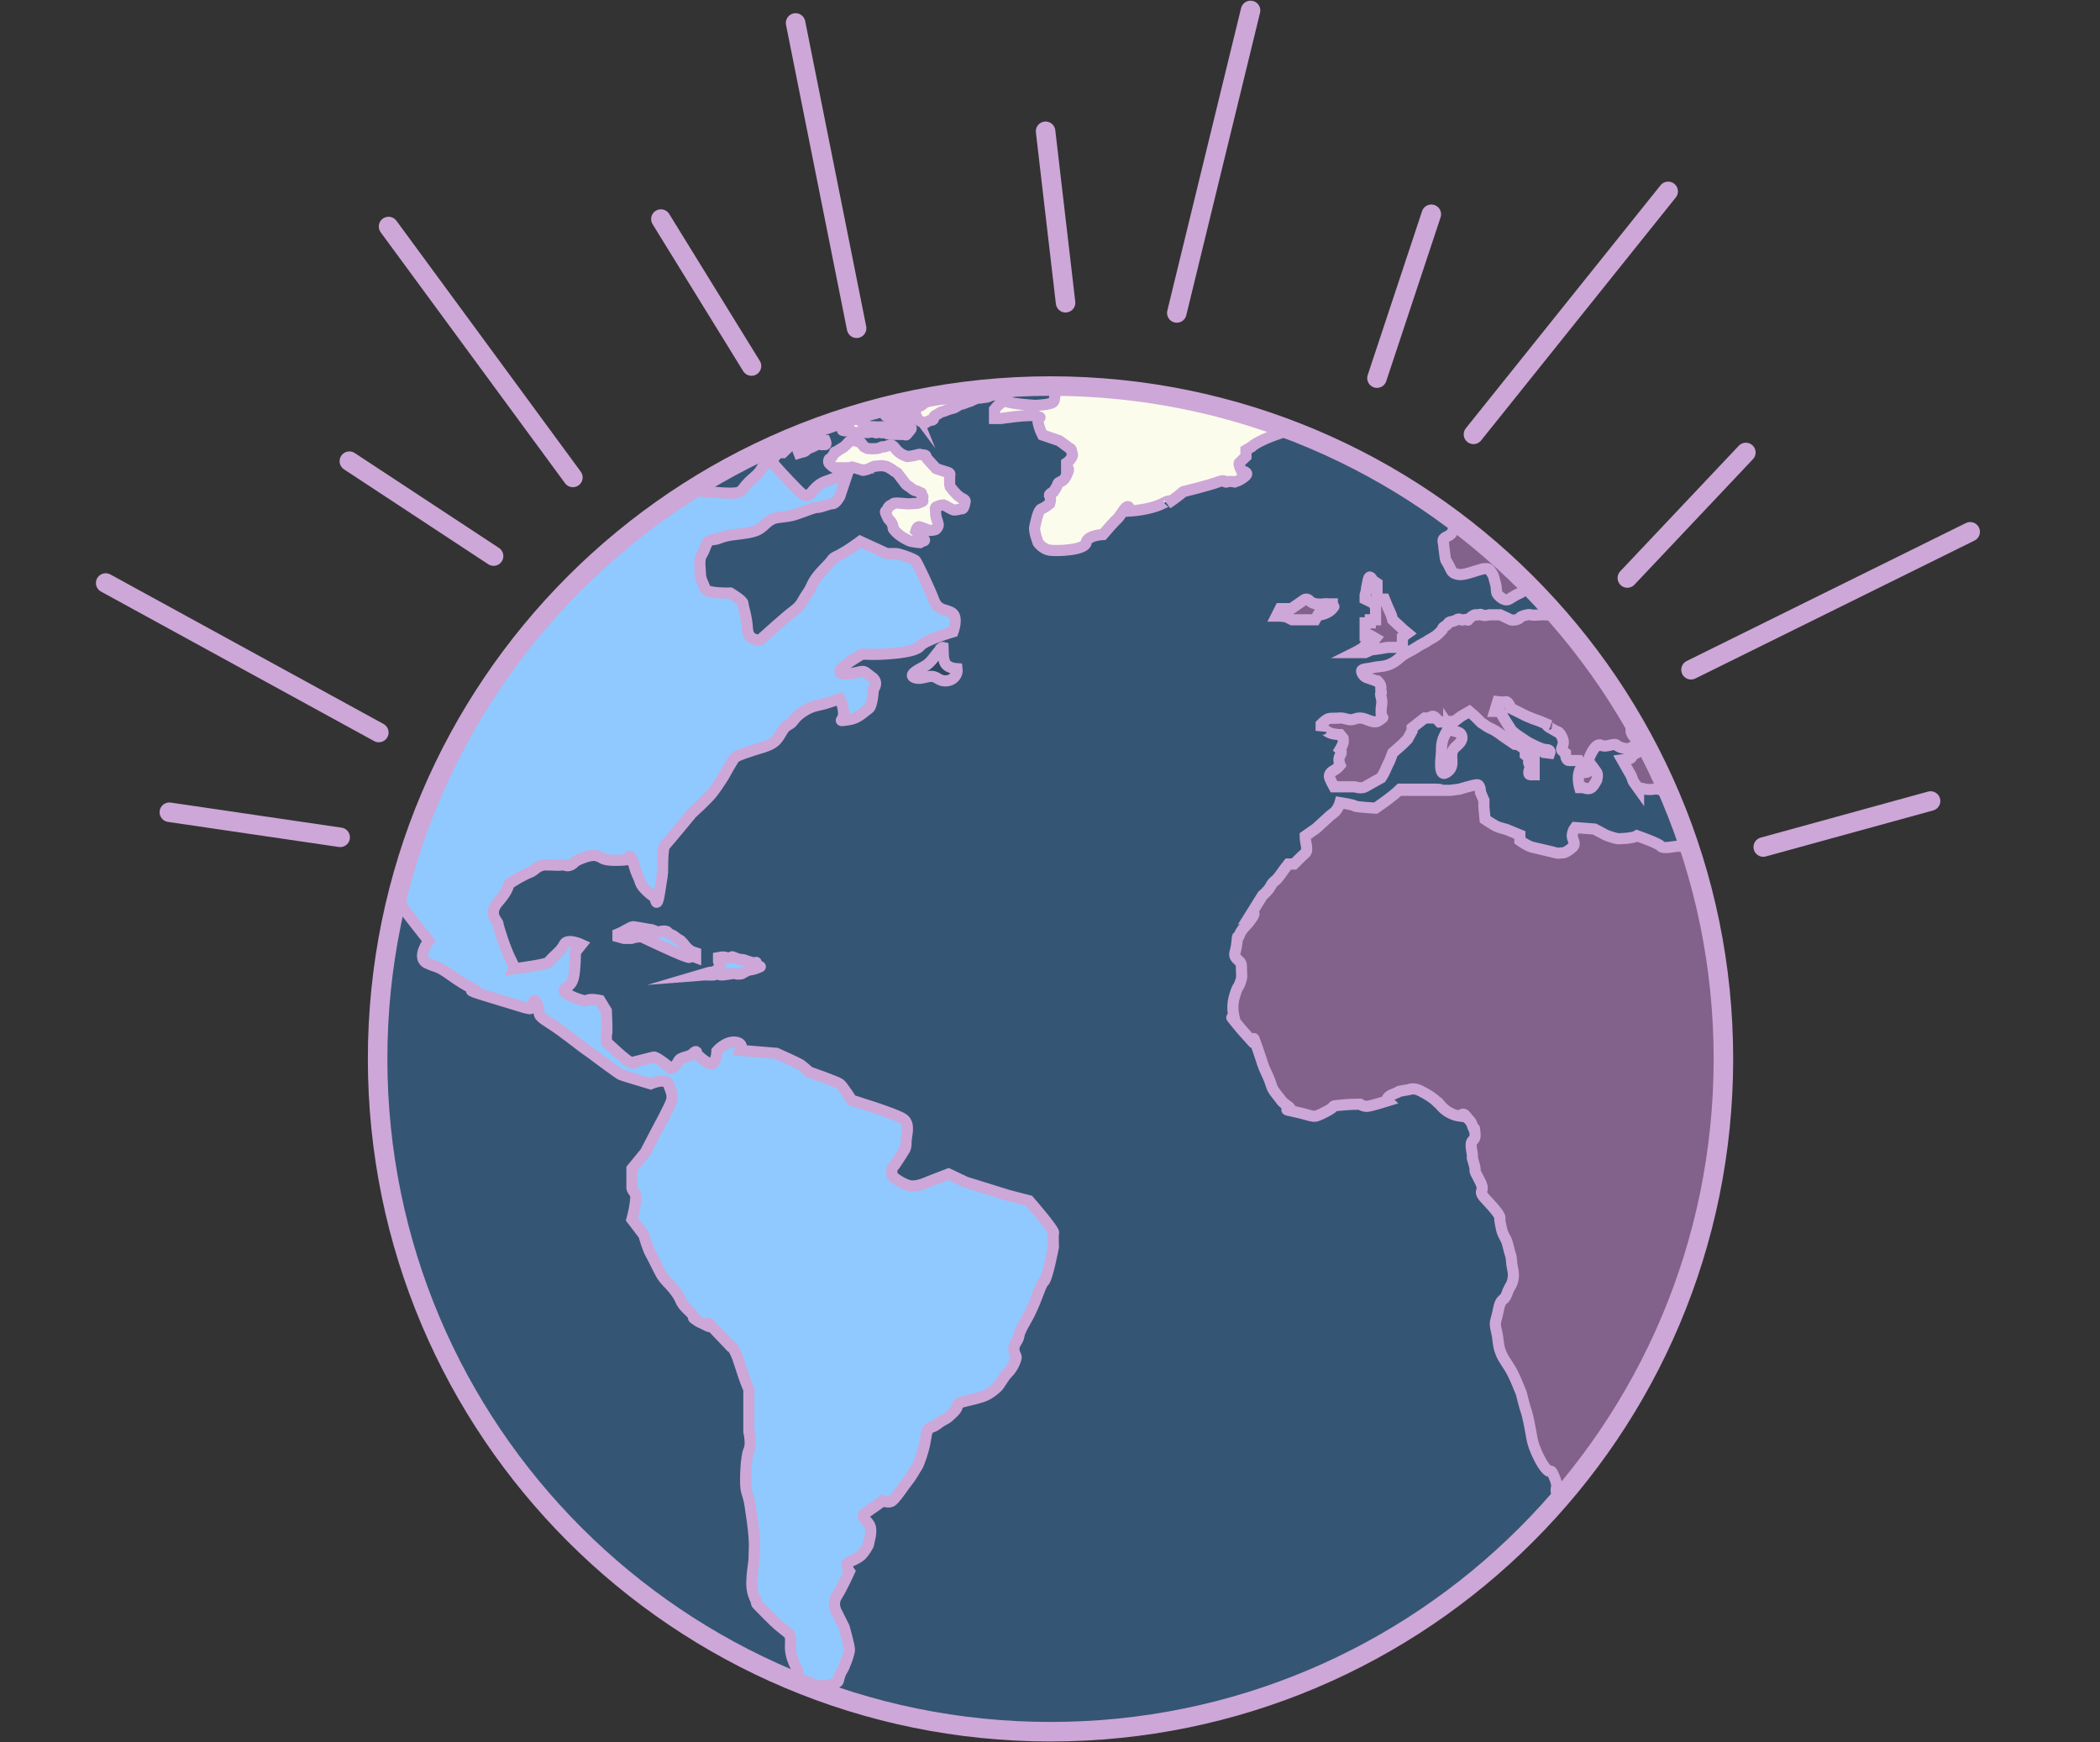 <svg width="1004" height="833" viewBox="0 0 1004 833" fill="none" xmlns="http://www.w3.org/2000/svg">
<rect x="0" y="0" width="1004" height="833" fill="#333333" stroke="none"/>
<path d="M823.956 506.294C823.956 683.96 679.924 828 502.263 828C324.601 828 180.535 683.982 180.535 506.294C180.535 328.606 324.574 184.588 502.263 184.588C679.952 184.588 823.956 328.65 823.956 506.294Z" fill="#355575"/>
<path d="M796.896 377.906C797.012 377.906 797.129 377.906 797.246 377.906C794.079 370.631 790.652 363.506 786.966 356.532C785.81 356.87 784.916 357.237 784.788 357.604C784.432 358.676 782.999 359.749 782.999 359.749C782.999 359.749 780.526 360.81 780.154 361.882C779.781 362.955 778.026 362.949 778.026 362.949L775.531 363.305L779.798 370.783L780.893 373.656L783.382 377.151C783.382 377.151 783.382 376.373 785.883 377.151C788.383 377.929 791.934 377.151 791.934 377.151L793.351 377.495C793.351 377.495 794.079 377.062 795.496 377.495C796.912 377.929 792.978 377.545 796.896 377.906Z" fill="#82628A" stroke="#CDA7D7" stroke-width="5.333" stroke-miterlimit="10"/>
<path d="M410.762 258.608L411.262 258.836C413.422 257.181 410.762 258.608 410.762 258.608Z" fill="#D9E7E2"/>
<path d="M503.713 589.449C504.068 588.015 491.966 574.13 491.966 574.13L482.359 571.641L461.694 565.229L453.503 561.34L444.241 564.89C444.241 564.89 439.24 567.385 435.7 567.035C432.161 566.685 426.437 562.762 426.437 561.69C426.437 560.618 426.076 558.845 427.148 557.773C428.221 556.7 431.427 551.366 432.149 550.294C432.872 549.222 433.211 548.516 433.211 545.666C433.211 542.815 435.344 537.47 431.794 534.981C428.243 532.492 407.211 526.091 407.211 526.091C407.211 526.091 402.938 519.329 401.51 518.257C400.082 517.184 386.908 512.562 386.908 512.562C386.908 512.562 383.707 509.711 382.635 509.006C381.562 508.3 371.238 503.655 371.238 503.655L354.14 502.233C354.14 502.233 355.924 498.588 351.295 498.271C346.667 497.954 342.755 502.588 342.755 502.588C342.755 502.588 342.755 506.478 340.966 508.289C339.176 510.1 333.131 504.016 333.131 504.016C333.131 504.016 333.486 501.527 331.353 503.655C329.219 505.783 325.296 505.083 324.235 507.578C323.891 508.326 323.397 508.996 322.784 509.546C322.172 510.096 321.453 510.516 320.673 510.778C320.673 510.778 313.899 505.083 312.477 505.439L303.931 507.578C303.931 507.578 304.286 508.645 302.147 508.289C300.008 507.933 290.034 498.288 290.034 498.288C290.034 498.288 289.689 495.51 290.034 494.398C290.378 493.287 289.884 483.347 289.884 483.347L286.844 478.346C286.844 478.346 281.843 477.274 280.782 478.346C279.721 479.419 268.669 475.146 269.752 473.346C270.836 471.546 272.947 471.568 274.003 468.006C275.059 464.445 275.114 455.182 275.114 455.182L277.965 451.621C277.965 451.621 271.047 448.415 269.702 451.621C268.357 454.827 263.034 458.388 262.634 459.811C262.334 461.011 249.637 462.722 245.675 463.228C245.87 462.772 245.675 461.733 244.486 459.461C241.63 454.116 238.08 442.72 238.08 441.681C238.08 440.642 233.079 437.047 238.08 431.357C243.08 425.668 242.703 423.868 243.414 422.801C244.125 421.734 251.249 417.8 253.382 417.106C255.516 416.411 256.955 413.544 260.873 413.544C264.79 413.544 267.641 413.9 268.696 413.544C269.752 413.189 270.841 414.616 272.975 413.544C275.109 412.472 273.686 412.122 278.32 410.338C282.955 408.555 285.083 408.555 287.928 410.338C290.773 412.122 300.041 411.055 300.041 411.055C300.041 411.055 301.114 406.421 302.886 412.833C304.659 419.245 305.02 418.178 306.103 421.723C307.187 425.268 313.21 429.202 313.21 429.202C313.21 429.202 313.927 435.613 315.344 426.712C316.761 417.811 316.783 417.822 316.783 415.667C316.783 413.511 316.783 405.343 317.845 404.276C318.906 403.21 330.669 388.958 330.669 388.958C330.669 388.958 338.159 382.19 340.638 378.995C343.116 375.801 345.983 371.156 345.983 371.156C345.983 371.156 350.245 363.321 351.323 362.266C352.401 361.21 355.952 360.132 360.214 358.704C364.476 357.276 368.754 356.565 371.243 353.704C373.733 350.842 374.1 348.003 376.95 346.58C379.801 345.158 379.078 343.38 384.068 340.18C389.058 336.979 390.836 337.679 396.17 335.896L401.516 334.123C402.527 336.122 403.133 338.301 403.299 340.535C403.661 344.425 400.443 344.802 403.661 344.425C406.878 344.047 409.006 343.713 412.201 341.219C415.396 338.724 413.629 340.157 415.413 338.729C417.197 337.302 417.541 329.573 417.541 329.573C417.541 329.573 420.392 326.267 416.83 323.772C413.268 321.277 413.629 320.566 410.779 321.277C407.928 321.989 401.516 323.244 401.516 321.016C401.516 318.788 412.201 312.732 412.201 312.732C415.762 312.939 419.331 312.939 422.892 312.732C428.238 312.371 437.845 311.665 439.99 308.842C442.135 306.02 455.654 302.075 455.654 302.075C455.654 302.075 458.154 295.307 455.304 293.185C452.453 291.063 448.541 292.468 446.413 286.773C444.285 281.078 438.59 269.332 437.862 268.26C437.134 267.187 429.671 264.698 428.61 264.698H423.981L411.295 258.87C410.612 259.392 409.473 260.214 407.595 261.492C399.76 266.837 399.043 265.771 397.593 267.904C396.143 270.038 392.592 272.905 390.114 276.45C387.635 279.995 388.341 280.339 385.841 283.934C383.34 287.529 383.34 289.268 379.434 292.118C375.528 294.969 363.403 306.009 363.403 306.009C363.403 306.009 357.708 306.726 357.352 300.669C356.996 294.613 355.218 289.985 355.218 288.562C355.218 287.14 349.162 283.562 349.162 283.562C349.162 283.562 337.765 283.923 337.048 281.422C336.331 278.922 334.903 277.144 334.903 274.661C334.903 272.177 333.848 267.537 335.62 265.037C337.393 262.537 337.42 258.186 340.621 258.047C343.822 257.909 344.538 256.497 349.884 255.786C355.229 255.075 360.219 254.714 363.059 252.936C365.898 251.158 367.332 248.307 371.249 247.596C375.166 246.885 376.583 247.235 380.873 245.813C385.163 244.39 389.064 242.607 390.842 242.607C392.62 242.607 396.176 240.884 397.96 240.856C399.743 240.829 401.521 237.267 401.521 237.267L405.094 226.588C405.094 226.588 402.594 227.294 394.759 230.144C386.924 232.994 387.98 240.806 381.929 234.75C375.878 228.694 369.749 221.932 369.793 221.576C369.838 221.221 365.904 220.86 364.12 224.066C362.336 227.271 359.847 228.344 357.002 231.55C354.157 234.756 354.857 235.817 348.811 235.817C345.166 235.817 336.615 235.039 330.38 234.428C261.245 278.228 209.974 347.614 189.904 429.313C191.148 431.446 192.276 433.258 192.827 434.174C193.888 435.958 204.94 449.843 204.94 449.843C204.94 449.843 198.867 458.033 204.223 460.533C209.58 463.033 208.491 461.244 215.97 466.584C223.449 471.923 228.794 474.063 228.794 474.063C228.794 474.063 218.098 471.923 234.84 476.918C251.582 481.914 253.36 482.958 254.077 481.919C254.794 480.88 255.144 475.507 256.933 480.491C258.722 485.475 255.861 484.769 262.612 489.042C269.363 493.315 277.581 500.082 279.715 501.51C281.849 502.938 285.061 505.4 285.061 505.4C285.061 505.4 295.751 513.367 296.813 513.834C297.874 514.301 311.06 518.218 311.06 518.218C311.06 518.218 318.178 515.012 319.606 518.574C321.034 522.135 321.74 523.919 321.023 526.413C320.306 528.908 313.549 541.371 313.549 541.371L308.548 550.989L302.13 558.823V568.074C302.13 568.074 302.13 568.796 303.559 570.574C304.987 572.352 302.13 583.031 302.13 583.031L307.832 590.516C307.832 590.516 309.604 596.922 311.038 599.406C312.471 601.889 315.3 607.951 316.383 609.735C317.32 611.133 318.392 612.436 319.584 613.624C319.584 613.624 323.851 617.891 325.279 621.458C326.707 625.025 329.908 626.803 331.336 628.931C332.764 631.059 330.269 629.287 332.758 631.076C335.248 632.865 334.175 631.782 338.115 633.915C342.055 636.049 334.887 628.581 342.005 636.066L349.128 643.533C349.128 643.533 350.901 643.178 353.757 652.423C356.613 661.669 358.035 664.247 358.035 664.247V684.549C358.035 684.549 359.452 690.6 358.035 693.439C356.619 696.278 356.246 708.035 356.618 711.219C356.991 714.403 357.874 714.781 358.663 720.109C359.452 725.438 360.175 730.077 360.536 735.055C360.897 740.034 360.536 740.756 360.536 744.679C360.536 748.601 358.002 757.858 360.686 763.57C363.37 769.282 358.736 763.57 367.287 772.46C375.839 781.35 377.984 779.944 377.984 784.217C377.984 788.49 377.267 790.273 380.829 797.746C382.301 800.836 381.345 802.825 380.629 804.103C382.473 804.853 384.329 805.57 386.185 806.286H386.874C400.06 806.286 400.766 803.797 400.766 803.797C400.766 803.797 401.477 800.236 402.549 798.796C403.622 797.357 406.111 790.601 406.111 788.795C406.111 786.989 403.622 778.116 403.622 778.116L400.06 770.993C400.06 770.993 397.56 767.065 400.06 763.153C402.56 759.242 406.111 751.396 406.111 751.396C406.111 751.396 403.611 747.84 406.111 746.773C408.612 745.707 410.74 744.634 411.812 743.562C412.885 742.49 415.374 738.934 415.374 737.872C415.374 736.811 417.502 731.455 415.374 728.61C413.246 725.765 411.445 725.043 413.59 723.61C415.735 722.176 422.136 717.559 422.136 717.559C422.136 717.559 424.281 718.631 426.026 717.92C427.771 717.209 432.088 710.436 433.861 708.297C435.633 706.157 437.75 702.246 438.506 701.179C439.262 700.112 441.701 693.345 442.396 688.711C443.09 684.077 443.463 683.016 445.596 682.305C447.73 681.593 448.452 680.521 450.225 679.449C451.998 678.376 452.359 678.743 455.932 675.176C459.505 671.609 455.565 671.287 461.983 669.842C468.401 668.397 469.818 667.703 470.873 667.347C471.929 666.992 474.763 665.214 476.569 663.458C478.375 661.702 479.425 658.824 481.914 656.335C484.404 653.846 485.832 649.923 485.832 648.856C485.832 647.789 483.342 645.656 485.832 641.733C488.321 637.81 485.47 639.955 490.46 631.404C495.45 622.853 497.228 614.313 499.001 612.891C500.773 611.468 503.635 596.155 503.635 596.155C503.635 596.155 503.363 590.871 503.713 589.449Z" fill="#8FC9FF" stroke="#CDA7D7" stroke-width="5.333" stroke-miterlimit="10"/>
<path d="M343.527 229.877C345.127 227.805 347.8 224.593 347.8 224.593C348.163 224.26 348.488 223.888 348.767 223.482C345.955 225.016 343.21 226.66 340.432 228.272C341.471 229.588 342.36 231.416 343.527 229.877Z" fill="#E3CFC6"/>
<path d="M364.359 216.326C364.359 216.326 363.025 217.926 364.359 217.926C365.692 217.926 364.092 217.126 365.698 217.926C366.2 218.156 366.746 218.275 367.298 218.275C367.851 218.275 368.397 218.156 368.899 217.926L370.499 218.281L371.838 216.459H374.244L376.111 214.648V210.981C375.614 210.925 375.113 210.925 374.616 210.981C370.638 212.697 366.687 214.448 362.803 216.326H364.359Z" fill="#E3CFC6" stroke="#CDA7D7" stroke-width="5.333" stroke-miterlimit="10"/>
<path d="M392.142 210.714H383.312L381.195 214.492L381.99 216.587L382.796 216.326C383.59 216.053 384.396 216.326 385.457 215.214C386.518 214.103 386.53 214.481 386.53 214.481C386.53 214.481 389.736 213.109 390.541 212.592C391.347 212.075 392.67 212.592 392.67 212.592C392.67 212.592 393.748 212.592 394.537 212.592C395.326 212.592 394.537 210.703 394.537 210.703H392.142V210.714Z" fill="#FCFCEC" stroke="#CDA7D7" stroke-width="5.333" stroke-miterlimit="10"/>
<path d="M403.527 205.902C404.575 206.121 405.657 206.121 406.706 205.902C407.47 206.517 408.431 206.835 409.412 206.797H415.107C415.107 206.797 417.597 206.241 418.324 206.797C419.052 207.352 420.469 206.241 421.169 206.797C421.87 207.352 422.77 206.208 423.487 206.952C424.203 207.697 426.332 207.68 426.332 207.68H429.721C430.431 207.772 431.15 207.772 431.86 207.68C432.416 207.508 432.922 208.38 433.455 207.763C433.989 207.147 435.411 205.374 435.411 205.374C435.411 205.374 436.3 204.485 434.711 204.041C433.122 203.596 434.711 204.13 431.321 204.041C427.932 203.952 426.687 204.041 426.687 204.041C426.687 204.041 425.62 203.596 425.087 204.041C424.553 204.485 424.376 203.774 422.414 204.041C420.75 204.184 419.077 204.184 417.413 204.041H415.824L414.051 203.235C413.972 203.117 413.863 203.022 413.735 202.959C413.608 202.897 413.465 202.869 413.324 202.88C412.768 202.88 412.079 201.985 412.079 201.985L411.907 201.279L410.656 200.557C409.601 200.557 407.639 199.49 407.089 200.557C406.578 201.438 405.918 202.224 405.139 202.88C404.583 203.435 404.066 203.591 403.722 204.119C403.377 204.646 403.883 204.835 403.722 205.374C403.561 205.913 401.766 205.547 403.527 205.902Z" fill="#FCFCEC" stroke="#CDA7D7" stroke-width="5.333" stroke-miterlimit="10"/>
<path d="M460.66 242.629C460.964 242.074 461.153 241.464 461.216 240.834C461.349 239.956 462.016 239.423 460.555 238.612C459.42 238.075 458.382 237.354 457.482 236.478C456.32 235.315 455.248 234.065 454.276 232.739C454.053 232.097 453.963 231.416 454.009 230.739V227.927C454.009 227.26 454.804 226.321 452.931 225.793C451.059 225.266 447.591 224.054 447.591 224.054L444.391 220.576C444.391 220.576 443.835 220.021 443.19 219.248C442.546 218.476 443.19 217.509 441.451 217.509C439.712 217.509 440.518 216.842 438.245 217.509C436.764 217.927 435.242 218.183 433.705 218.27L431.433 217.376C430.473 216.836 429.594 216.165 428.821 215.381C427.71 214.17 426.882 212.57 425.559 212.836C424.237 213.103 422.748 213.909 422.225 213.642C421.703 213.375 420.92 214.264 419.236 214.481C417.783 214.605 416.322 214.605 414.868 214.481L413.14 213.642L411.668 211.77L409.123 210.703H407.667C407.667 210.703 406.183 210.703 405.528 211.642C404.932 212.377 404.259 213.048 403.522 213.642C403.058 213.894 402.611 214.174 402.183 214.481C401.516 214.975 400.849 215.109 400.316 215.776C399.782 216.442 399.104 215.637 398.854 216.576C398.604 217.515 397.782 218.315 397.382 218.848C396.982 219.382 396.437 219.248 396.309 219.776C396.107 220.279 396.107 220.84 396.309 221.343C396.576 221.899 396.865 221.899 397.504 222.593C397.946 223.011 398.441 223.367 398.977 223.654H401.91C402.757 223.724 403.608 223.724 404.455 223.654C405.122 223.6 405.793 223.621 406.456 223.715H407.667C407.667 223.715 405.789 222.704 408.856 223.715C411.923 224.727 412.601 224.727 412.601 224.727C412.601 224.727 411.807 225.127 413.535 224.727C414.428 224.555 415.288 224.24 416.08 223.793C416.668 223.453 417.295 223.184 417.947 222.993C418.352 222.993 419.547 222.721 420.342 222.721C420.968 222.657 421.599 222.657 422.225 222.721C422.892 222.854 424.092 222.993 424.631 223.393C425.17 223.793 426.359 224.282 427.015 224.904C427.671 225.527 428.227 225.527 428.771 226.055C429.316 226.582 428.632 225.655 429.327 226.61C430.021 227.566 430.271 227.81 431.194 229.016C432.116 230.222 431.749 229.816 432.794 231.15C433.839 232.483 434.894 232.622 435.711 233.422C436.145 233.861 436.65 234.222 437.206 234.489C438.141 234.578 439.027 234.95 439.745 235.556C440.69 236.495 440.301 234.756 440.69 236.495C441.079 238.234 441.485 236.623 441.079 238.228C440.673 239.834 442.279 239.295 439.884 240.223C437.489 241.151 438.373 240.512 435.711 240.84C433.05 241.168 427.988 239.979 427.043 240.84C426.098 241.701 425.054 241.562 424.381 243.173C423.709 244.785 422.781 243.968 423.715 245.951C424.648 247.935 423.853 246.618 424.659 247.952C425.465 249.285 425.72 248.507 426.654 250.758C427.587 253.008 426.098 251.963 428.254 254.23C430.41 256.497 432.794 257.564 434.272 258.37C435.75 259.175 439.884 259.436 439.884 259.436L441.251 258.636C441.251 258.636 443.018 258.77 441.251 257.308C440.046 256.281 438.917 255.166 437.873 253.975L438.278 252.775C438.278 252.775 438.684 251.836 439.351 251.836C440.018 251.836 443.074 253.175 443.074 253.175L443.891 253.441C444.285 253.569 443.752 253.708 445.224 253.569C446.697 253.43 447.347 253.308 447.625 252.908C447.902 252.508 448.697 251.836 448.569 250.769C448.389 249.809 448.115 248.869 447.752 247.963C447.556 247.31 447.42 246.64 447.347 245.963C447.347 245.557 447.219 243.696 447.219 243.284C447.219 242.873 446.98 242.484 448.58 241.962C449.385 241.653 450.232 241.465 451.092 241.406C451.745 241.659 452.373 241.976 452.964 242.351C453.787 242.84 454.634 243.285 455.504 243.685C455.504 243.685 455.771 243.946 456.843 243.818C457.525 243.761 458.198 243.625 458.849 243.412C459.721 243.168 460.277 243.568 460.66 242.629Z" fill="#FCFCEC" stroke="#CDA7D7" stroke-width="5.333" stroke-miterlimit="10"/>
<path d="M441.862 192.728C441.198 193.419 440.398 193.963 439.512 194.329C439.512 194.329 438.628 195.04 438.084 194.329C437.539 193.617 435.656 192.912 435.656 192.912L437.017 196.29C437.017 196.29 436.083 195.04 435.656 196.29C435.228 197.54 435.067 197.534 434.544 197.534C434.022 197.534 433.477 196.468 431.883 197.534C430.55 198.341 428.978 198.655 427.437 198.423C427.021 198.296 426.632 198.757 425.926 198.74C425.645 198.724 425.37 198.648 425.12 198.518C423.876 197.896 423.159 198.518 423.337 198.74C423.515 198.962 427.437 200.324 427.965 200.085C428.493 199.846 431.171 200.085 431.171 200.085L433.489 199.318C433.571 199.224 433.673 199.148 433.787 199.096C433.901 199.044 434.025 199.018 434.15 199.018C434.275 199.018 434.399 199.044 434.513 199.096C434.627 199.148 434.729 199.224 434.811 199.318C435.445 200.035 437.934 200.085 437.934 200.085C438.536 200.308 439.085 200.654 439.545 201.102C440.618 201.985 442.751 201.985 442.751 201.985C443.259 201.645 443.794 201.35 444.352 201.102C444.907 200.924 446.485 201.04 446.313 200.085C446.141 199.129 447.386 198.418 447.902 198.246C448.419 198.073 449.514 197.007 450.586 196.829C451.659 196.651 452.014 196.273 453.603 195.756C455.193 195.24 456.282 195.106 456.821 194.717C457.36 194.329 458.955 193.262 459.671 193.262C460.388 193.262 462.872 192.012 463.4 192.012C463.928 192.012 466.434 190.411 467.495 190.411C468.556 190.411 471.423 189.856 471.94 189.856C472.457 189.856 473.541 188.961 474.785 188.961C476.03 188.961 474.085 188.406 477.102 188.25C480.12 188.094 486.182 186.644 486.182 186.644C486.182 186.644 487.971 185.755 488.499 185.583C488.688 185.516 489.21 185.227 489.816 184.894C479.814 185.283 469.968 186.139 460.233 187.405C458.793 189.106 458.566 190.139 458.043 189.834C457.521 189.528 452.892 190.389 452.364 190.561C451.899 190.688 451.419 190.751 450.936 190.75L449.858 190.561C449.858 190.561 449.675 190.006 448.619 189.834L447.547 189.678C447.547 189.678 447.386 189.55 447.152 189.389C445.485 189.678 443.818 189.945 442.118 190.284C442.496 191.589 443.051 191.567 441.862 192.728Z" fill="#FCFCEC" stroke="#CDA7D7" stroke-width="5.333" stroke-miterlimit="10"/>
<path d="M326.174 450.56C324.824 448.954 324.824 449.754 322.957 448.159C321.09 446.565 320.284 447.087 319.223 445.748C318.161 444.409 314.416 445.748 314.416 445.748C314.416 445.748 311.732 444.414 310.938 444.414C310.143 444.414 303.458 443.081 302.664 443.081C301.869 443.081 297.33 445.748 297.33 445.748L295.451 446.554V447.882L298.391 448.687H301.858L303.725 448.132L306.676 447.854C306.676 447.854 328.835 458.538 329.641 457.744C330.447 456.949 332.575 457.744 332.575 457.744V455.599L331.769 455.338C330.975 455.071 329.374 454.543 327.496 452.138C327.095 451.579 326.653 451.052 326.174 450.56Z" fill="#8FC9FF" stroke="#CDA7D7" stroke-width="5.333" stroke-miterlimit="10"/>
<path d="M341.116 464.717L338.982 464.978L334.448 466.317L336.309 466.173C338.176 466.028 339.515 466.317 341.116 466.173C342.716 466.028 342.733 464.978 343.527 465.75C344.322 466.523 346.478 466.05 348.606 465.75C349.773 465.589 350.128 465.539 350.217 465.517C350.306 465.495 353.434 466.034 354.74 465.517C356.046 465 354.74 465.517 356.613 464.45C358.485 463.383 358.497 464.189 361.964 462.856C365.431 461.522 361.964 462.856 361.686 460.972C361.408 459.088 361.686 460.972 360.097 460.416C358.508 459.861 357.413 459.627 356.074 459.088C354.735 458.55 353.946 459.088 351.534 458.016C349.123 456.944 350.195 457.794 350.195 457.794C350.195 457.794 348.067 458.288 347.006 457.794C345.944 457.299 343.527 457.794 343.527 457.794V459.627L344.322 461.889L342.999 463.633L341.116 464.717Z" fill="#8FC9FF" stroke="#CDA7D7" stroke-width="5.333" stroke-miterlimit="10"/>
<path d="M481.359 192.012C479.225 190.95 475.48 195.756 475.48 195.756V200.085H478.68C478.68 200.085 492.572 197.896 495.784 198.974C498.995 200.051 495.784 198.974 496.311 201.996C496.749 204.085 497.467 206.105 498.445 208.002L506.463 210.725L511.548 214.47C511.548 214.47 512.103 214.192 512.342 215.798C512.581 217.404 513.137 217.137 512.342 218.743C511.764 219.795 510.943 220.694 509.947 221.365V223.815C509.947 223.815 511.548 223.26 510.475 225.949C509.403 228.638 508.597 229.416 507.803 229.95C507.008 230.483 505.924 230.505 505.658 231.561C505.391 232.617 503.724 235.095 503.724 235.095C503.724 235.095 500.99 236.361 501.857 237.167C502.724 237.973 501.857 240.845 501.857 240.845C501.857 240.845 499.518 242.779 497.912 243.301C496.306 243.823 495.245 249.719 494.711 251.852C494.178 253.986 496.311 259.464 496.311 259.464C496.311 259.464 498.445 262.542 501.868 263.07C505.291 263.598 518.76 263.07 519.288 259.464C519.816 255.858 527.312 255.575 527.312 255.575L531.057 251.302C534.791 247.029 533.718 249.169 536.93 244.357C540.142 239.545 540.136 244.357 540.136 244.357C540.136 244.357 549.749 243.829 555.623 240.829C561.496 237.828 558.101 240.829 558.101 240.829C558.101 240.829 563.102 237.412 565.774 235.078C565.774 235.078 578.049 232.072 582.333 230.45C586.617 228.827 585.006 231.005 586.595 230.45C588.184 229.894 590.346 230.45 590.346 230.45C592.112 229.896 593.75 228.995 595.163 227.799C597.819 225.66 593.558 225.132 593.558 225.132C593.558 225.132 591.946 221.926 592.485 221.348C593.024 220.771 595.691 218.276 595.691 218.276V215.22L598.364 213.648C598.364 213.648 600.498 211.242 609.577 207.986C616.49 205.497 615.384 206.197 616.084 205.385C581.02 192.149 543.907 185.163 506.43 184.744C503.691 185.761 504.702 190.667 503.724 192.039C502.613 193.651 494.711 193.834 494.711 193.834C494.711 193.834 483.487 193.078 481.359 192.012Z" fill="#FCFCEC" stroke="#CDA7D7" stroke-width="5.333" stroke-miterlimit="10"/>
<path d="M636.977 291.024C638.766 288.873 636.977 291.024 636.977 288.746H635.204C634.375 288.625 633.533 288.625 632.704 288.746C631.644 288.915 630.563 288.915 629.503 288.746C628.828 288.719 628.164 288.558 627.552 288.271C626.939 287.985 626.39 287.58 625.936 287.079C624.524 285.656 623.091 287.079 623.091 287.079L617.39 291.007H612.055L610.266 294.563H612.055L614.9 294.919L617.745 296.335H628.786L630.203 293.846H631.976C631.976 293.846 635.215 293.152 636.977 291.024Z" fill="#82628A" stroke="#CDA7D7" stroke-width="5.333" stroke-miterlimit="10"/>
<path d="M652.663 308.476C652.663 309.537 647.662 312.032 647.662 312.032H652.663L655.864 310.609C658.009 310.609 663.343 309.537 663.343 309.537H668.344L670.478 308.476V304.547L672.967 302.769L670.833 300.991L665.832 296.352L665.127 293.968L663.343 289.951L661.915 286.468H659.07C658.659 285.794 658.413 285.032 658.353 284.245V278.905L656.225 277.483C656.225 277.483 654.791 273.916 654.091 277.483C653.391 281.05 653.73 278.905 653.374 281.039C653.019 283.173 653.374 281.756 653.019 283.178L652.663 284.601V286.462L656.225 288.162L657.653 289.946V296.346H655.152V297.78H652.663V303.831H655.152L657.653 305.259L655.152 308.47C655.152 308.47 652.663 307.398 652.663 308.476Z" fill="#82628A" stroke="#CDA7D7" stroke-width="5.333" stroke-miterlimit="10"/>
<path d="M697.705 252.913C695.838 253.469 695.31 252.113 694.249 254.514C693.187 256.914 689.431 256.386 689.965 259.059C690.498 261.731 689.965 259.409 690.52 263.237C691.076 267.065 690.798 267.332 691.87 268.938C692.943 270.543 693.193 271.61 693.999 272.949C694.804 274.288 696.677 274.544 696.677 274.544C696.677 274.544 697.999 275.099 701.211 274.283C704.423 273.466 708.435 271.877 710.029 271.877C711.624 271.877 711.896 271.877 713.23 274.01C714.564 276.144 713.786 275.077 714.847 278.55C715.908 282.023 714.847 283.095 716.436 284.695C718.025 286.295 719.904 287.434 721.509 286.468C723.115 285.501 725.127 284.162 726.66 283.628C727.983 283.167 729.944 280.328 730.461 279.556C720.911 269.979 710.769 261.012 700.094 252.708C699.292 252.634 698.483 252.704 697.705 252.913Z" fill="#82628A" stroke="#CDA7D7" stroke-width="5.333" stroke-miterlimit="10"/>
<path d="M807.203 403.837C806.559 404.236 805.841 404.499 805.092 404.61H801.88C800.819 404.61 795.112 406.043 794.056 404.61C793 403.176 782.654 399.609 782.654 399.609C780.515 401.037 773.391 401.037 773.391 401.037C771.448 400.602 769.545 400.005 767.701 399.253L762.35 396.403L753.087 395.697C752.238 396.824 751.745 398.178 751.671 399.587C751.671 401.726 753.804 403.348 751.671 405.21C749.537 407.071 748.109 407.782 747.036 407.782C745.964 407.782 744.908 408.143 743.83 407.782C742.752 407.421 734.94 405.649 732.622 405.104C730.305 404.56 726.632 401.904 726.632 401.904V399.231L720.142 396.559C720.142 396.559 718.009 396.003 716.408 395.497C714.808 394.992 710.002 391.758 710.002 391.758L709.446 385.88V382.674L707.846 378.94C707.846 378.94 707.846 375.201 706.245 375.201C704.645 375.201 697.694 377.334 697.694 377.334L693.421 377.89H688.097C688.097 377.89 690.77 377.334 685.425 377.334H669.394C665.66 381.073 657.653 386.413 657.653 386.413C657.653 386.413 647.857 385.857 647.651 385.341C647.445 384.824 640.666 383.746 640.666 383.746C640.666 383.746 639.794 386.952 637.766 388.547L635.721 390.152L629.32 396.025L624.002 399.765C623.969 402.971 625.669 406.493 624.002 407.938C622.335 409.382 618.634 413.122 618.634 413.122H615.951C615.951 413.122 613.817 415.789 612.756 417.394C611.981 418.508 611.146 419.578 610.255 420.6C609.045 421.402 608.065 422.505 607.41 423.801C606.349 425.946 603.665 428.079 603.665 428.079L598.331 436.625C598.331 436.625 601.003 435.558 598.331 439.297C595.658 443.037 593.524 444.109 592.452 447.309C591.379 450.51 591.896 445.176 591.379 450.515C590.862 455.855 589.245 456.388 591.379 458.522C593.513 460.655 593.524 460.127 593.524 463.333C593.524 466.539 594.08 466.539 592.968 469.751C591.857 472.962 591.857 470.807 590.29 476.152C589.151 479.806 589.151 483.721 590.29 487.375C590.846 488.975 586.551 483.636 590.846 488.975C595.141 494.315 596.736 495.643 598.864 498.188C600.992 500.732 597.792 491.642 601.009 500.727C604.226 509.811 603.143 508.156 605.815 513.79C608.488 519.424 607.232 519.424 610.261 523.157C613.289 526.891 612.233 526.369 615.956 529.041C619.679 531.714 610.077 529.597 619.701 531.708C629.325 533.82 627.18 534.914 633.593 531.708C640.005 528.502 635.193 529.041 639.999 528.502C644.806 527.963 650.151 527.947 650.151 527.947C651.116 528.566 652.22 528.933 653.363 529.014C654.969 529.014 663.521 526.341 663.521 526.341C663.521 526.341 661.904 524.741 666.177 523.13C670.45 521.518 667.249 522.057 670.455 521.535L673.667 520.979C673.667 520.979 675.801 519.913 679.007 521.535C682.213 523.157 684.88 524.741 687.025 526.874C689.17 529.008 685.414 524.741 689.153 529.014C691.525 531.611 694.747 533.276 698.238 533.709C698.238 533.709 699.311 531.453 700.911 533.709C702.511 535.965 703.039 535.42 704.117 538.626C705.195 541.832 704.673 537.02 705.184 541.826C705.695 546.632 702.5 543.438 703.573 549.844C704.645 556.25 703.017 550.916 704.645 556.256C706.273 561.595 703.573 557.323 707.318 564.268C711.063 571.213 705.045 568.002 711.246 574.419C711.246 574.419 717.114 580.47 717.114 582.248C717.114 584.026 716.753 581.898 717.47 585.815C718.186 589.732 718.887 590.443 719.959 592.577C721.031 594.711 721.387 597.916 722.093 599.7C722.798 601.484 722.448 603.267 723.16 606.467C723.871 609.668 723.521 611.818 722.804 613.591C722.087 615.363 721.387 615.73 720.315 618.936C719.242 622.142 717.47 620.358 716.425 626.048C715.38 631.737 714.291 631.748 715.364 636.049C716.436 640.349 716.069 642.455 717.142 645.661C718.214 648.867 718.914 649.551 721.415 653.49C723.915 657.429 725.471 661.685 726.649 664.525C727.827 667.364 727.116 665.597 728.533 670.942C729.95 676.287 729.594 673.426 731.028 680.204C732.461 686.983 732.095 688.744 734.601 694.445C737.107 700.146 739.218 702.64 740.291 703.335C741.363 704.029 741.363 701.551 743.491 707.224C745.619 712.897 742.202 710.558 745.508 716.598C794.356 660.185 823.973 586.676 823.973 506.2C823.965 471.396 818.301 436.824 807.203 403.837Z" fill="#82628A" stroke="#CDA7D7" stroke-width="5.333" stroke-miterlimit="10"/>
<path d="M743.663 293.785C743.405 293.897 743.128 293.96 742.847 293.968C740.713 293.779 739.113 294.152 738.312 293.968C737.512 293.785 732.7 294.424 731.906 293.968C731.111 293.513 726.96 294.58 726.632 295.38C726.305 296.18 723.082 296.808 722.287 296.352C721.493 295.896 717.214 293.968 717.214 293.968H712.135C712.135 293.968 709.196 294.685 708.401 293.968C707.607 293.252 706.534 294.424 705.729 293.968C704.923 293.513 702.261 295.741 701.983 296.352C701.706 296.963 701.717 295.741 699.85 296.352C697.983 296.963 698.249 295.207 696.377 296.352C694.504 297.497 692.898 296.985 692.359 298.052C691.82 299.119 689.964 299.658 689.698 300.458C689.431 301.258 690.226 300.458 688.097 302.592C685.969 304.725 683.819 305.531 683.013 306.07C682.36 306.6 681.643 307.046 680.879 307.398C679.312 308.191 677.798 309.083 676.345 310.07C674.739 311.137 672.595 311.937 670.728 313.271C668.86 314.604 668.066 315.677 666.188 316.749C664.397 317.815 662.39 318.464 660.314 318.649C658.607 318.782 656.912 319.05 655.247 319.449C654.452 319.716 650.974 319.716 650.974 320.788C650.974 321.861 652.046 323.455 653.38 323.989C654.713 324.522 657.658 325.328 658.453 325.856C659.248 326.383 657.658 324.522 659.259 326.411C660.859 328.3 659.814 329.356 660.314 330.69C660.815 332.023 659.525 330.417 660.314 333.356C661.103 336.296 660.314 337.363 660.314 339.235V341.107C660.314 343.774 662.181 342.441 660.314 343.774C658.447 345.108 658.453 345.113 657.114 345.113C655.775 345.113 652.669 343.774 652.669 343.774C651.06 343.151 649.276 343.151 647.668 343.774C645.178 344.841 642.978 343.185 640.683 343.302C638.388 343.419 640.905 343.419 638.41 343.419C635.915 343.419 635.21 343.419 634.137 344.136C633.252 344.777 632.419 345.489 631.648 346.264V349.458C631.648 349.458 631.992 347.664 634.137 349.458C636.282 351.253 640.683 351.253 640.683 351.253L642.144 353.031C642.254 353.738 642.254 354.458 642.144 355.165C641.961 356.237 640.683 358.371 640.683 358.371C640.683 358.371 641.917 359.443 640.683 361.221C639.449 362.999 640.683 365.855 640.683 365.855C639.882 366.862 638.898 367.708 637.782 368.35C636.271 369.055 635.56 370.128 635.56 371.194C635.56 372.261 637.782 376.195 637.782 376.195H647.668C647.668 376.195 650.868 377.262 652.669 376.195C654.469 375.128 660.314 371.922 660.314 371.922C661.06 370.788 661.716 369.597 662.276 368.361C662.637 367.294 664.421 363.727 664.421 363.727L665.838 359.988L670.472 355.893L672.961 353.403L675.106 349.47V348.053L681.152 343.308H683.652C683.652 343.308 684.725 341.396 686.492 343.308L688.286 345.214L695.404 344.852L698.599 342.452L702.489 340.23L704.99 342.363L708.19 345.564C708.941 345.984 709.658 346.461 710.335 346.992C711.757 348.053 713.18 348.381 714.958 349.47C716.191 350.238 717.38 351.075 718.52 351.975L724.221 355.865C725.064 355.902 725.885 356.146 726.61 356.576C727.508 357.146 728.376 357.761 729.211 358.421V360.849C729.899 361.337 730.5 361.938 730.989 362.627C731.7 363.699 730.272 363.699 730.989 365.121L731.7 366.549C731.7 366.549 729.916 370.439 731.7 370.439H733.473V358.393C733.473 358.393 735.262 357.021 736.679 358.393L738.118 359.76L740.969 360.115C740.969 360.115 741.669 358.393 739.179 358.393C736.69 358.393 730.289 354.77 730.289 354.77L724.954 351.209L722.81 349.414L719.603 344.413L717.12 340.146H714.63L716.047 335.512C716.047 335.512 718.892 335.862 719.937 335.512C720.981 335.162 722.437 338.718 722.437 338.718L729.561 342.28C731.652 343.221 733.79 344.052 735.968 344.769L741.046 346.908C741.046 346.908 737.935 346.191 741.046 347.969L744.158 349.758C744.158 349.758 745.586 349.403 747.003 352.959C748.42 356.515 745.586 357.96 747.003 359.015L748.42 360.088C748.42 360.088 748.42 363.644 750.204 363.644H754.832C754.832 363.644 756.983 367.211 757.338 368.277C757.694 369.344 760.533 368.983 757.694 369.344C754.854 369.705 755.555 366.494 754.832 369.694C754.11 372.895 755.21 376.584 755.21 376.584H756.999C756.999 376.584 759.489 377.767 760.889 376.584C762.289 375.401 763.395 372.9 763.395 372.9C763.395 372.9 764.101 370.411 763.395 369.344C762.689 368.277 760.533 365.455 760.533 365.455C760.533 365.455 759.116 364.021 759.828 362.243C760.539 360.465 763.034 355.02 765.523 356.326C768.012 357.632 771.569 355.037 773.002 356.326C774.436 357.615 776.214 357.609 777.275 357.993C778.337 358.376 782.276 356.326 782.276 356.326C782.276 356.326 783.704 354.409 782.276 353.342C780.848 352.275 779.787 350.464 779.787 349.408C779.787 348.547 780.259 345.802 780.432 344.813C769.869 326.646 757.555 309.555 743.663 293.785Z" fill="#82628A" stroke="#CDA7D7" stroke-width="5.333" stroke-miterlimit="10"/>
<path d="M698.788 351.731C698.06 349.392 695.193 350.136 693.71 348.803L692.637 347.197C692.637 348.369 690.609 351.392 690.031 353.02C689.225 355.242 689.187 356.826 689.164 359.221C689.131 361.899 687.142 373.222 692.382 368.772C696.271 365.438 692.059 360.865 695.632 357.415C697.144 355.948 699.594 354.376 698.788 351.731Z" fill="#82628A" stroke="#CDA7D7" stroke-width="5.333" stroke-miterlimit="10"/>
<path d="M451.709 316.755C450.786 314.627 450.981 311.915 450.875 309.565C450.369 309.42 450.264 309.743 449.836 310.07V310.343C446.73 313.382 445.507 316.766 441.573 318.827C439.423 319.938 433.072 323.116 438.062 324.228C440.584 324.783 443.096 323.283 445.563 323.411C447.513 323.516 448.48 324.811 450.158 325.3C454.092 326.456 458.088 323.711 457.56 319.744C455.015 319.566 452.57 318.716 451.709 316.755Z" fill="#2E4964" stroke="#CDA7D7" stroke-width="5.333" stroke-miterlimit="10"/>
<path d="M823.956 506.294C823.956 683.96 679.924 828 502.263 828C324.601 828 180.535 683.983 180.535 506.294C180.535 328.606 324.574 184.588 502.263 184.588C679.952 184.588 823.956 328.65 823.956 506.294Z" stroke="#CDA7D7" stroke-width="9.333" stroke-linecap="round" stroke-linejoin="round"/>
<path d="M162.636 400.354L80.965 388.363" stroke="#CDA7D7" stroke-width="9.333" stroke-miterlimit="10" stroke-linecap="round"/>
<path d="M181.112 350.247L50.526 278.761" stroke="#CDA7D7" stroke-width="9.333" stroke-miterlimit="10" stroke-linecap="round"/>
<path d="M235.983 265.882L167.026 220.51" stroke="#CDA7D7" stroke-width="9.333" stroke-miterlimit="10" stroke-linecap="round"/>
<path d="M273.896 228.283L185.763 108.307" stroke="#CDA7D7" stroke-width="9.333" stroke-miterlimit="10" stroke-linecap="round"/>
<path d="M359.284 175.01L315.971 104.745" stroke="#CDA7D7" stroke-width="9.333" stroke-miterlimit="10" stroke-linecap="round"/>
<path d="M409.544 156.952L380.372 10.979" stroke="#CDA7D7" stroke-width="9.333" stroke-miterlimit="10" stroke-linecap="round"/>
<path d="M509.446 144.756L499.888 62.774" stroke="#CDA7D7" stroke-width="9.333" stroke-miterlimit="10" stroke-linecap="round"/>
<path d="M562.622 149.629L597.885 5" stroke="#CDA7D7" stroke-width="9.333" stroke-miterlimit="10" stroke-linecap="round"/>
<path d="M658.324 180.794L684.307 102.451" stroke="#CDA7D7" stroke-width="9.333" stroke-miterlimit="10" stroke-linecap="round"/>
<path d="M704.46 207.686L797.539 91.505" stroke="#CDA7D7" stroke-width="9.333" stroke-miterlimit="10" stroke-linecap="round"/>
<path d="M778.019 276.366L834.685 216.348" stroke="#CDA7D7" stroke-width="9.333" stroke-miterlimit="10" stroke-linecap="round"/>
<path d="M808.469 320.238L941.933 254.28" stroke="#CDA7D7" stroke-width="9.333" stroke-miterlimit="10" stroke-linecap="round"/>
<path d="M843 405L923 383" stroke="#CDA7D7" stroke-width="9.333" stroke-miterlimit="10" stroke-linecap="round"/>
</svg>
